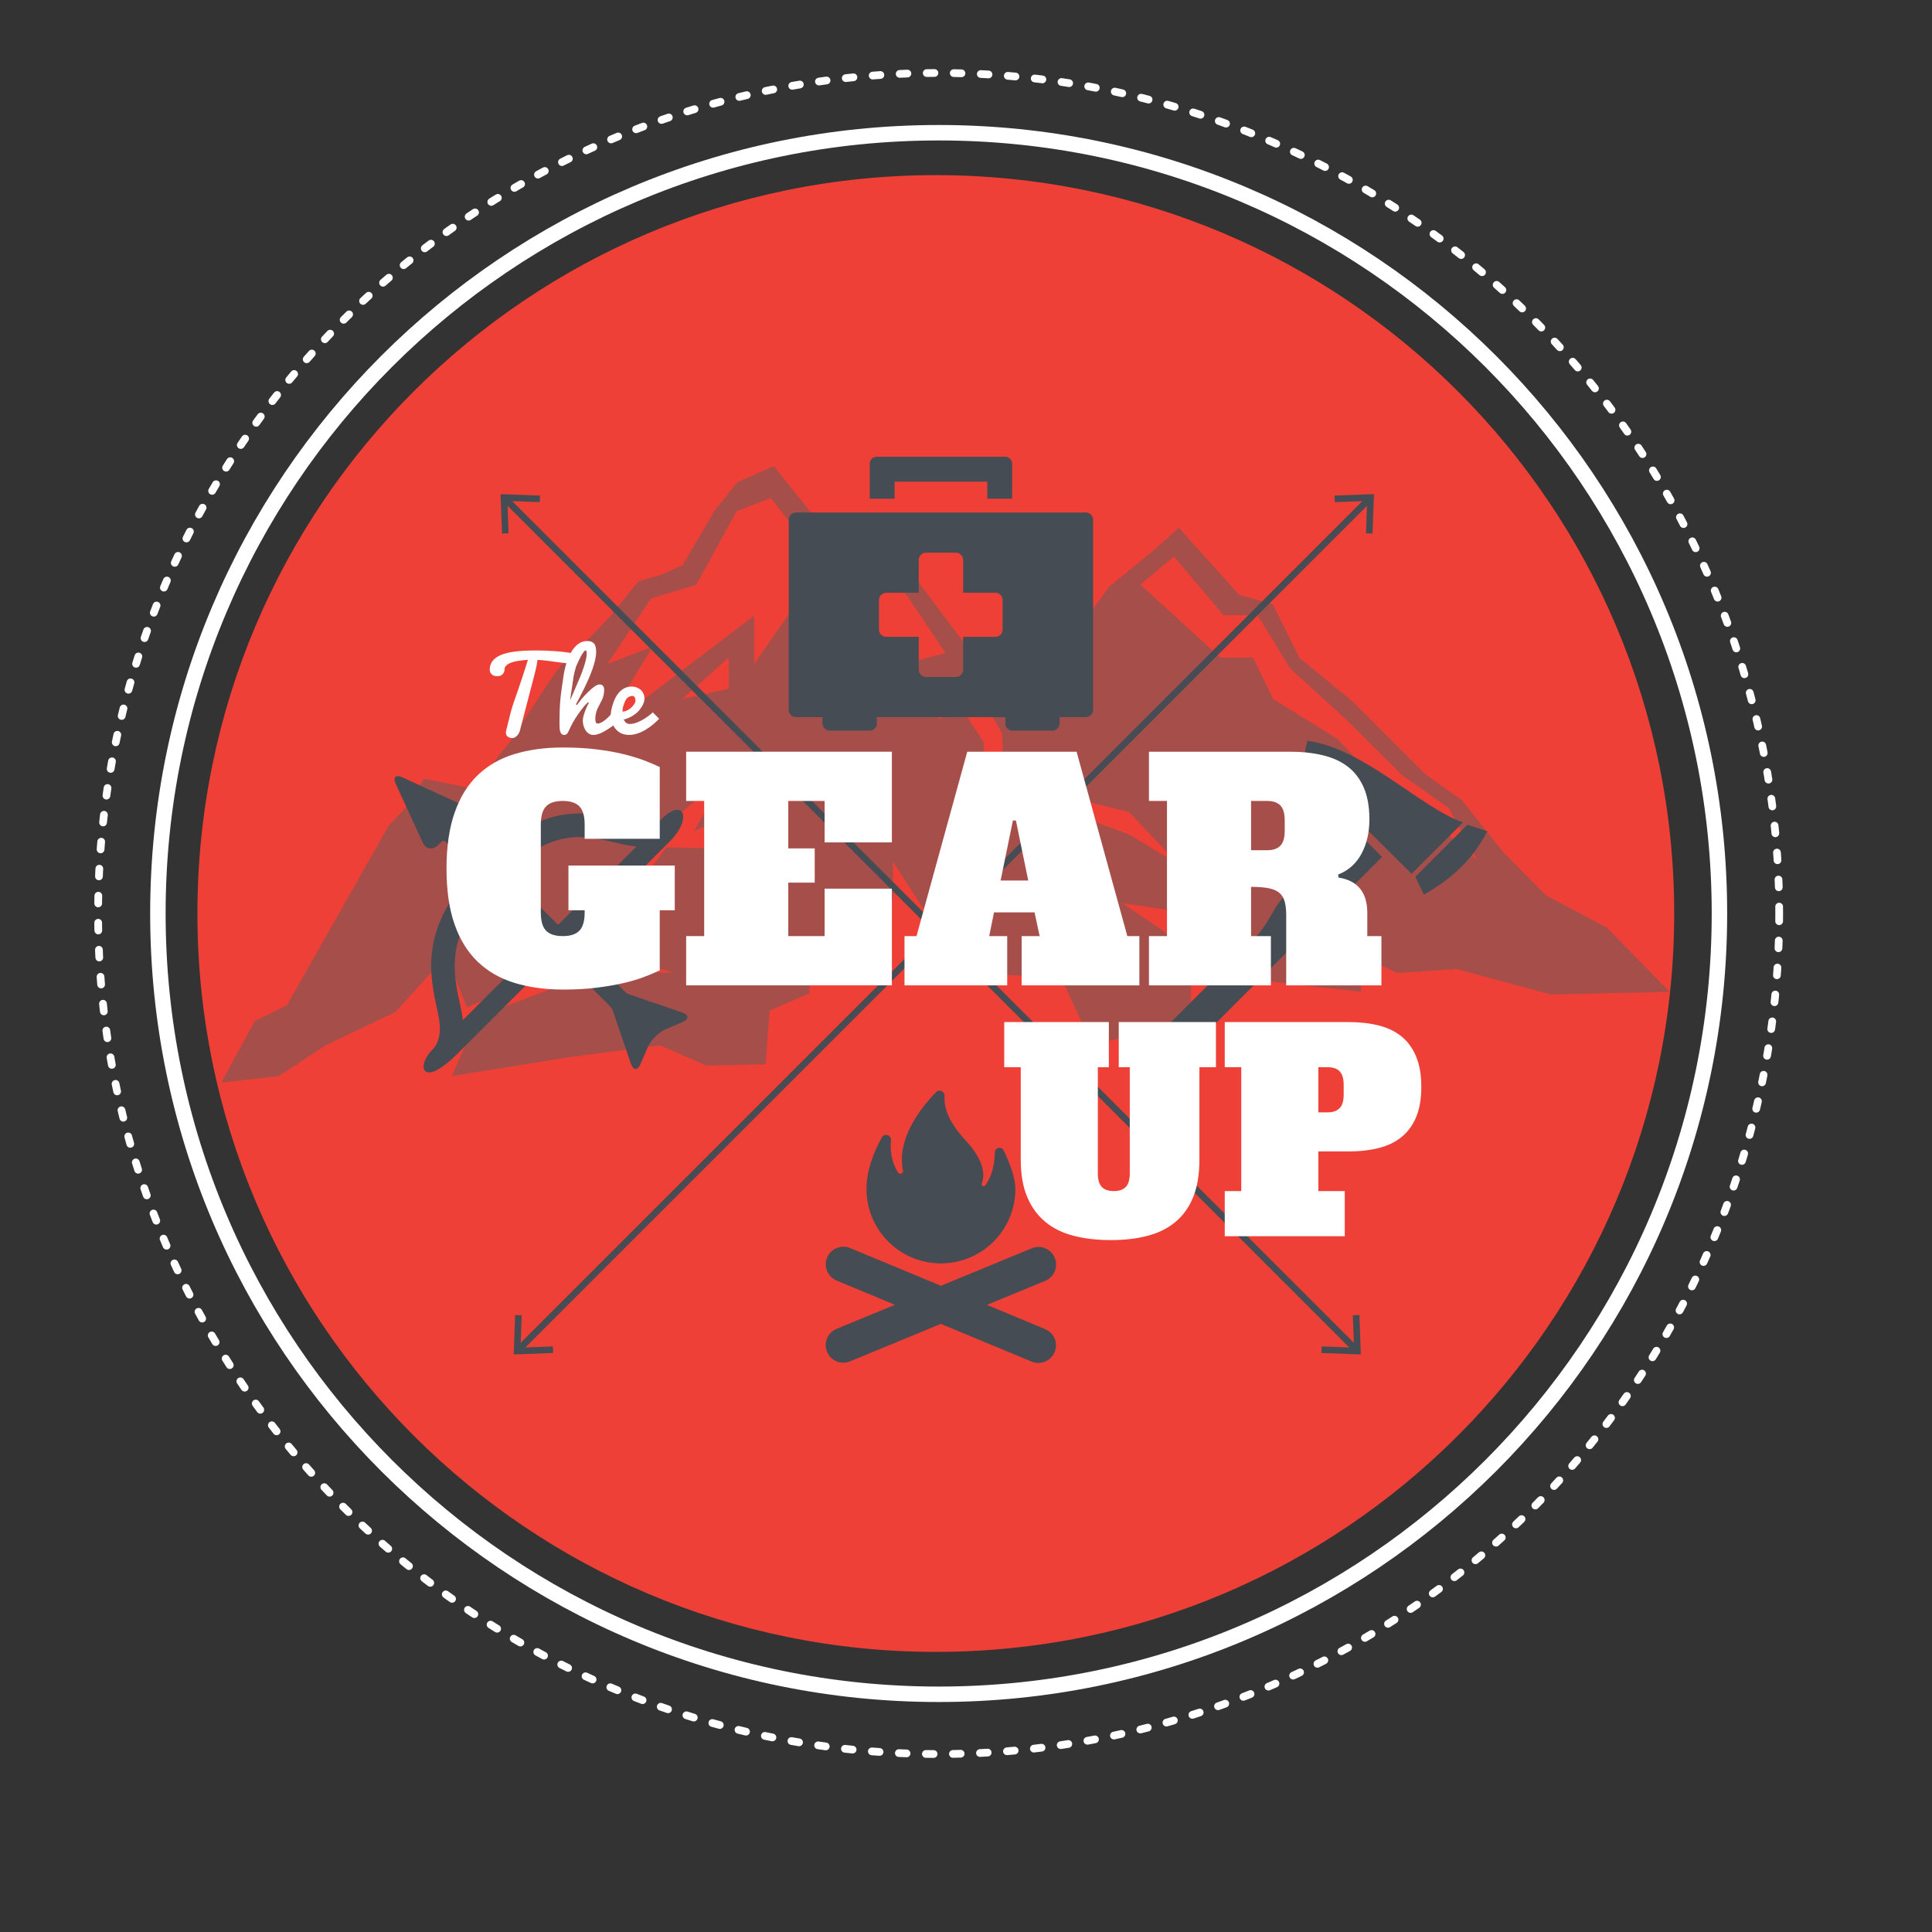<?xml version="1.0" encoding="utf-8"?>
<!-- Generator: Adobe Illustrator 16.0.4, SVG Export Plug-In . SVG Version: 6.00 Build 0)  -->
<!DOCTYPE svg PUBLIC "-//W3C//DTD SVG 1.1//EN" "http://www.w3.org/Graphics/SVG/1.1/DTD/svg11.dtd">
<svg version="1.1" id="Layer_1" xmlns="http://www.w3.org/2000/svg" xmlns:xlink="http://www.w3.org/1999/xlink" x="0px" y="0px"
	 width="500px" height="500px" viewBox="0 0 500 500" enable-background="new 0 0 500 500" xml:space="preserve">
<rect x="0" y="0" width="500" height="500" fill="#333333" stroke="none"/>
<path fill="#EE4036" d="M433.281,236.417c0,105.534-85.558,191.092-191.096,191.092c-105.536,0-191.094-85.558-191.094-191.092
	c0-105.54,85.558-191.096,191.094-191.096C347.724,45.321,433.281,130.877,433.281,236.417z"/>
<g>
	<path fill="none" stroke="#FFFFFF" stroke-width="4" stroke-miterlimit="10" d="M444.989,236.415
		c0,111.596-90.469,202.065-202.062,202.065c-111.598,0-202.066-90.469-202.066-202.065c0-111.597,90.468-202.066,202.066-202.066
		C354.521,34.348,444.989,124.817,444.989,236.415z"/>
	
		<circle fill="none" stroke="#FFFFFF" stroke-width="2" stroke-linecap="round" stroke-miterlimit="10" stroke-dasharray="2,5" cx="242.925" cy="236.415" r="217.531"/>
	<path opacity="0.5" fill="#5E5E5E" d="M415.813,240.024l-15.622-8.254l-11.103-11.188l-10.764-13.534l-9.374-6.616L349.86,181.36
		l-13.541-11.108l-6.938-13.884l-8.679-2.43l-15.619-17.355l-6.595,5.9l-11.456,9.373l-14.577,20.131l-6.597,2.083l-6.248,6.248
		l-4.512,2.081l4.167,7.291l0.343,5.904l6.24,6.248l12.484,4.856l13.862,3.475l12.8,13.534l-12.585-7.636l-15.798-5.898
		l-15.273-4.861l-6.709-10.485v-2.707l-9.135-13.885l10.3-3.471l-26.034-34.71l-19.786-7.29l-9.72-12.147l-9.373,4.164l-5.899,7.289
		l-8.331,14.232l-5.553,2.431l-5.901,1.733l-7.29,9.027c0,0-7.637,8.331-8.677,8.331c-1.043,0-6.945,8.329-6.945,8.329
		l-10.41,15.968l-3.125,3.817l-5.553,8.329l-13.539-2.776l-3.469,6.244l-5.555,5.894l-26.377,46.5l-8.327,4.136l-8.67,15.92
		l14.872-1.691l12.187-7.991l18.05-8.614l13.19-14.58l5.254,13.374l26.743-11.152l11.348-16.614l5.947-13.029l23.255-19.487
		l-8.486,14.632l35.561-14.632l-29.854,19.143l-12.831-0.234l-4.832,6.442l-12.813,20.542l19.654,5.472l-5.055-0.132l-11.964-1.293
		l-31.514,11.893l-5.553,8.27l-3.472,7.991l29.502-4.784l24.297-3.207l12.143,5.274l15.266-0.346l1.024-13.889l10.382-4.511
		l-0.407-7.986l8.551-11.105l13.403-4.97v-9.957l19.597,30.352l8.218-1.176l15.759,0.928l7.991,17.385l25.52-6.553v-6.918
		l0.354-8.327l-7.287-7.638l-10.757-7.293l14.577,2.083l8.328,7.291l8.333,2.51l5.899,8.244l24.649,2.784l-0.348-9.378l9.718,4.514
		l15.271-1.039l24.488,6.594l30.702-0.69L415.813,240.024z M188.604,178.246l-12.08,2.685l12.08-10.738V178.246z M243.803,186.249
		l-18.458-10.822v-7.648l-11.38-10.214l3.065,17.058l-11.923-17.058l-9.919,14.24v-12.48l-39.757,30.196l13.444-22.146l-11.675,4.43
		l11.271-16.908l11.743-3.594l10.4-18.97l8.859-3.452l5.234,6.661l22.407,7.277l17.58,26.169l-10.549,2.817L243.803,186.249z
		 M369.448,211.259l-9.74-5.613l-13.692-14.517l-16.504-10.198l-5.236-10.738h-8.45l-20.684-18.891l8.652-7.277l12.833,15.174h8.86
		l8.408,13.814l14.539,13.236l14.308,14.269l12.259,8.665l7.233,13.347L369.448,211.259z"/>
	<g>
		<g>
			<g>
				<g>
					
						<line fill="none" stroke="#464C53" stroke-width="1.7" stroke-linecap="round" stroke-linejoin="round" x1="130.851" y1="129.188" x2="350.881" y2="349.222"/>
					<g>
						<polygon fill="#464C53" points="129.917,138.087 131.618,138.026 131.311,129.65 139.689,129.956 139.749,128.255 
							129.546,127.885 						"/>
					</g>
					<g>
						<polygon fill="#464C53" points="341.981,350.155 342.042,348.454 350.418,348.762 350.112,340.384 351.813,340.323 
							352.184,350.526 						"/>
					</g>
				</g>
			</g>
			<g>
				<g>
					
						<line fill="none" stroke="#464C53" stroke-width="1.7" stroke-linecap="round" stroke-linejoin="round" x1="354.282" y1="129.188" x2="134.25" y2="349.222"/>
					<g>
						<polygon fill="#464C53" points="345.383,128.254 345.443,129.955 353.819,129.647 353.514,138.025 355.215,138.085 
							355.585,127.883 						"/>
					</g>
					<g>
						<polygon fill="#464C53" points="133.317,340.322 135.018,340.383 134.71,348.759 143.088,348.453 143.148,350.153 
							132.946,350.524 						"/>
					</g>
				</g>
			</g>
		</g>
	</g>
	<g>
		<path fill="#454C53" d="M350.146,214.243l7.532,7.536l-49.313,49.314c-0.536,0.536-1.418,0.536-1.957,0l-3.982-3.983
			c-0.539-0.539-0.539-1.42,0-1.959l18.982-18.983c7.984-7.36,6.912-10.116,11.349-14.549L350.146,214.243L350.146,214.243z
			 M379.766,213.445l-13.477,13.477l2.217,4.609c6.566-3.725,12.42-8.607,16.404-16.404L379.766,213.445z M338.351,191.722
			L338.351,191.722l-0.624,2.753c4.174,3.985,14.273,6.826,8.695,12.767c0.708,0.883,18.897,18.897,18.897,18.897l13.302-13.304
			C367.607,209.01,352.972,193.665,338.351,191.722z"/>
	</g>
	<g>
		<g id="Artwork_11_">
			<path fill="#454C53" d="M176.506,262.016l-13.844-4.729c0,0-0.578-0.273-0.799-0.494c-1.503-1.501-6.743-6.744-13.513-13.513
				c-0.27-0.186-0.087-0.448,0.001-0.542c9.445-9.445,18.659-18.656,24.97-24.966c5.986-5.989,3.588-11.495-2.07-5.837
				c-1.483,1.482-4.542,1.528-8.332,0.727c-0.839-0.178-1.67-0.368-2.549-0.575c-8.807-2.042-18.726-4.339-33.587,9.157
				c-0.082,0.075-0.292,0.301-0.614-0.024c-2.883-2.881-5.105-5.225-7.164-7.284c-0.452-0.452-0.095-0.763-0.095-0.763l1.083-1.083
				c1.363-1.362,1.046-3.137-0.706-3.941l-15.135-6.971c-1.75-0.807-2.524-0.033-1.718,1.717l6.969,15.137
				c0.807,1.75,2.582,2.067,3.944,0.703l0.868-0.869c0,0,0.477-0.619,0.977-0.119c2.053,2.054,4.187,4.187,7.064,7.064
				c0.361,0.319,0.319,0.595,0.253,0.667c-13.924,15.183-11.342,26.864-9.248,36.33l0.098,0.444
				c0.916,4.149,0.542,7.419-1.445,9.403c-4.304,4.305-2.766,10.285,6.568,0.954c6.442-6.445,15.913-15.915,25.567-25.567
				c0.072-0.072,0.22-0.176,0.506,0.067c6.886,6.888,12.177,12.178,13.559,13.56c0.179,0.18,0.42,0.705,0.42,0.705l4.736,13.875
				c0.625,1.819,1.753,1.866,2.512,0.093l1.863-4.352c0.76-1.769,2.83-3.84,4.602-4.6l4.353-1.865
				C178.372,263.769,178.329,262.639,176.506,262.016z M159,217.996c0.869,0.203,1.768,0.409,2.663,0.6
				c1.062,0.224,2.082,0.384,3.059,0.479c0,0-15.04,15.043-20.055,20.06c-0.266,0.264-0.525-0.062-0.525-0.062
				c-4.453-4.455-8.664-8.666-13.061-13.058c-0.211-0.244-0.1-0.392-0.025-0.461C143.435,214.392,151.01,216.145,159,217.996z
				 M119.772,264.025c-0.09-0.964-0.249-1.989-0.488-3.082l-0.099-0.444c-1.958-8.847-3.978-17.982,7.617-30.726
				c0.065-0.072,0.296-0.155,0.497,0.08c4.4,4.399,8.696,8.699,13.154,13.153c0,0,0.131,0.212-0.068,0.408
				C135.173,248.631,119.772,264.025,119.772,264.025z"/>
		</g>
	</g>
	<g>
		<path fill="#454C53" d="M261.944,129.061v-9.01c0-1.01-0.781-1.838-1.791-1.838h-33.275c-1.012,0-1.792,0.828-1.792,1.838v9.01
			h6.433v-4.414h23.991v4.414H261.944z"/>
		<path fill="#454C53" d="M205.976,132.644c-1.012,0-1.849,0.856-1.849,1.867v49.213c0,1.01,0.827,1.866,1.849,1.866h6.884v1.655
			c0,0.219,0.064,0.459,0.129,0.642c0.258,0.645,0.927,1.196,1.726,1.196h10.388c0.8,0,1.479-0.552,1.729-1.196
			c0.064-0.183,0.083-0.431,0.083-0.642v-1.655h33.275v1.655c0,0.219,0.017,0.459,0.081,0.642c0.259,0.645,0.931,1.196,1.729,1.196
			h10.387c0.799,0,1.479-0.552,1.728-1.196c0.063-0.183,0.128-0.431,0.128-0.642v-1.655h6.793c1.012,0,1.849-0.856,1.849-1.866
			V134.51c0-1.01-0.828-1.867-1.849-1.867h-19.091h-6.435h-23.991h-6.433H205.976z M227.475,155.267
			c0-1.014,0.874-1.849,1.885-1.849h8.41v-5.606v-2.905c0-1.01,0.828-1.876,1.849-1.876h7.792c1.014,0,1.852,0.866,1.852,1.876
			v2.905v5.606h8.409c1.011,0,1.794,0.835,1.794,1.849v7.692c0,1.01-0.783,1.848-1.794,1.848h-8.409v8.512
			c0,1.011-0.83,1.875-1.852,1.875h-7.792c-1.012,0-1.849-0.864-1.849-1.875v-8.501h-8.41c-1.011,0-1.885-0.838-1.885-1.849V155.267
			L227.475,155.267z"/>
	</g>
	<g>
		<g>
			<path fill="#454C53" d="M270.485,343.975l-15.079-6.269l15.091-6.227c2.323-0.965,3.432-3.624,2.479-5.946
				c-0.968-2.323-3.634-3.435-5.953-2.476l-23.51,9.706l-23.489-9.765c-2.319-0.964-4.99,0.139-5.956,2.458
				c-0.964,2.324,0.136,4.986,2.458,5.953l15.079,6.271l-15.095,6.227c-2.322,0.96-3.432,3.624-2.472,5.948
				c0.727,1.756,2.422,2.816,4.212,2.816c0.579,0,1.168-0.109,1.735-0.349l23.514-9.703l23.491,9.762
				c0.572,0.237,1.161,0.351,1.745,0.351c1.784,0,3.478-1.056,4.204-2.81C273.904,347.606,272.807,344.939,270.485,343.975z"/>
			<path fill="#454C53" d="M243.504,326.963c10.644,0,19.27-8.626,19.27-19.267c0-2.67-1.217-6.194-3.037-9.973
				c-0.232-0.495-0.788-0.766-1.325-0.647c-0.538,0.116-0.928,0.59-0.938,1.142c-0.072,3.999-1.151,6.719-2.479,8.557
				c-0.157,0.214-0.443,0.28-0.681,0.153c-0.229-0.122-0.34-0.404-0.242-0.65c0.934-2.46,0.485-6.113-4.271-11.254
				c-4.457-4.812-5.556-8.594-5.346-11.357c0.04-0.547-0.266-1.062-0.768-1.285c-0.501-0.229-1.092-0.111-1.474,0.285
				c-4.549,4.723-10.15,12.451-8.525,20.28c0.068,0.332-0.105,0.662-0.422,0.786c-0.314,0.126-0.672,0.011-0.852-0.279
				c-1.159-1.866-2.215-4.655-1.826-8.339c0.063-0.598-0.303-1.16-0.877-1.341c-0.574-0.183-1.201,0.067-1.489,0.597
				c-2.094,3.768-3.978,8.503-3.978,13.329C224.24,318.337,232.862,326.963,243.504,326.963z"/>
		</g>
	</g>
</g>
<g>
	<path fill="#FFFFFF" d="M147.112,223.998h27.514v11.581h-3.887v15.544c-1.192,0.572-2.579,1.154-4.158,1.75
		c-1.582,0.598-3.394,1.129-5.44,1.594c-2.048,0.465-4.341,0.854-6.879,1.166c-2.54,0.311-5.364,0.465-8.473,0.465
		c-4.663,0-8.86-0.568-12.59-1.711c-3.732-1.139-6.905-2.951-9.522-5.44c-2.617-2.485-4.624-5.711-6.023-9.677
		c-1.399-3.963-2.098-8.796-2.098-14.495c0-5.648,0.699-10.464,2.098-14.456s3.394-7.23,5.985-9.716
		c2.59-2.489,5.751-4.301,9.481-5.443c3.732-1.139,7.902-1.708,12.515-1.708c3.159,0,6.023,0.155,8.588,0.465
		c2.565,0.313,4.871,0.714,6.918,1.205c2.046,0.494,3.858,1.038,5.44,1.632c1.579,0.598,2.966,1.179,4.158,1.749v18.577h-19.431
		v-3.652c0-2.227-0.454-3.808-1.36-4.741c-0.908-0.933-2.345-1.401-4.314-1.401c-1.97,0-3.408,0.468-4.314,1.401
		c-0.908,0.933-1.36,2.515-1.36,4.741v22.694c0,2.229,0.452,3.809,1.36,4.741c0.906,0.933,2.344,1.401,4.314,1.401
		c1.969,0,3.406-0.469,4.314-1.401c0.906-0.933,1.36-2.512,1.36-4.741v-0.544h-4.197V223.998z"/>
	<path fill="#FFFFFF" d="M213.409,207.286h-9.403v12.28h6.839v8.862h-6.839v13.837h9.403v-12.281h17.412v25.026h-53.242v-12.745
		h4.663v-34.979h-4.663v-12.745h53.242v23.473h-17.412V207.286z"/>
	<path fill="#FFFFFF" d="M264.396,242.265h4.665l-1.322-6.143h-10.493l-1.243,6.143h4.661v12.745h-26.581v-12.745h3.108
		l13.138-47.724h28.29l13.137,47.724h3.109v12.745h-30.469V242.265z M258.956,227.884h7.15l-3.188-15.544h-0.778L258.956,227.884z"
		/>
	<path fill="#FFFFFF" d="M323.776,242.265h5.13v12.745H297.35v-12.745h4.665v-34.979h-4.665v-12.745h36.452
		c3.16,0,6.025,0.31,8.59,0.933c2.565,0.62,4.729,1.62,6.49,2.992c1.761,1.373,3.121,3.175,4.079,5.402
		c0.958,2.229,1.439,4.949,1.439,8.159c0,3.422-0.689,6.401-2.062,8.941c-1.372,2.54-3.381,4.327-6.021,5.361l0.076,0.777
		c4.975,0.778,7.464,3.837,7.464,9.172v5.987h3.652v12.745h-24.64v-18.264c0-1.556-0.168-2.812-0.506-3.77
		c-0.335-0.958-0.88-1.686-1.632-2.176c-0.75-0.493-1.695-0.829-2.837-1.012c-1.139-0.181-2.515-0.272-4.118-0.272V242.265z
		 M327.974,220.035c1.502,0,2.628-0.389,3.381-1.167c0.749-0.778,1.126-2.046,1.126-3.808v-2.799c0-1.762-0.377-3.03-1.126-3.808
		c-0.753-0.778-1.879-1.167-3.381-1.167h-4.197v12.749H327.974z"/>
</g>
<g>
	<path fill="#FFFFFF" d="M310.408,300.061c0,3.846-0.534,7.088-1.604,9.727c-1.069,2.633-2.6,4.785-4.595,6.447
		c-1.996,1.66-4.406,2.863-7.233,3.596c-2.824,0.738-5.971,1.105-9.44,1.105c-3.561,0-6.78-0.367-9.652-1.105
		c-2.875-0.732-5.319-1.936-7.337-3.596c-2.021-1.662-3.59-3.814-4.703-6.447c-1.116-2.639-1.676-5.881-1.676-9.727v-23.867h-4.272
		v-11.686h27.071v11.686h-2.85v27.502c0,1.613,0.345,2.777,1.034,3.488c0.687,0.715,1.721,1.068,3.1,1.068
		c1.376,0,2.41-0.354,3.1-1.068c0.687-0.711,1.031-1.875,1.031-3.488v-27.502h-2.85v-11.686h25.152v11.686h-4.276V300.061z"/>
	<path fill="#FFFFFF" d="M348.027,319.938h-31.063v-11.686h4.273v-32.059h-4.273v-11.686h31.99c2.897,0,5.521,0.297,7.872,0.891
		c2.353,0.596,4.336,1.557,5.948,2.885c1.616,1.332,2.862,3.064,3.742,5.203c0.879,2.137,1.318,4.725,1.318,7.764
		c0,3.09-0.439,5.689-1.318,7.803c-0.88,2.115-2.126,3.836-3.742,5.164c-1.612,1.332-3.596,2.293-5.948,2.887
		c-2.351,0.596-4.975,0.889-7.872,0.889h-7.768v10.26h6.841V319.938z M343.609,287.875c1.331,0,2.353-0.354,3.064-1.068
		c0.712-0.711,1.069-1.875,1.069-3.488v-2.564c0-1.617-0.345-2.779-1.034-3.492c-0.689-0.715-1.721-1.068-3.1-1.068h-2.423v11.682
		H343.609z"/>
</g>
<g>
	<path fill="#FFFFFF" d="M126.74,173.369c0-0.708,0.147-1.328,0.441-1.856c0.296-0.528,0.708-0.977,1.243-1.349
		c0.533-0.372,1.173-0.679,1.92-0.919c0.746-0.24,1.568-0.428,2.465-0.564c0.895-0.134,1.855-0.226,2.88-0.273
		c1.024-0.046,2.083-0.07,3.175-0.07c1.467,0,3.004,0.056,4.611,0.165c1.606,0.109,3.283,0.309,5.029,0.598
		c0.405,0.079,0.689,0.22,0.854,0.424c0.165,0.203,0.247,0.43,0.247,0.68c0,0.187-0.038,0.368-0.114,0.545
		c-0.076,0.177-0.177,0.34-0.303,0.489c-0.127,0.15-0.274,0.269-0.443,0.357c-0.169,0.088-0.346,0.133-0.531,0.133
		c-0.65,0-1.327-0.042-2.031-0.126c-0.704-0.084-1.437-0.179-2.201-0.283c-0.764-0.106-1.549-0.21-2.359-0.314
		c-0.81-0.106-1.645-0.186-2.505-0.237c-0.152,1.097-0.369,2.184-0.648,3.261c-0.28,1.077-0.568,2.18-0.862,3.311
		c-0.294,1.129-0.588,2.258-0.881,3.384c-0.292,1.126-0.574,2.205-0.843,3.237c-0.269,1.032-0.517,1.984-0.743,2.857
		c-0.228,0.875-0.424,1.624-0.587,2.253c-0.069,0.281-0.177,0.539-0.322,0.776c-0.144,0.235-0.307,0.439-0.485,0.613
		c-0.181,0.174-0.367,0.309-0.56,0.405c-0.193,0.095-0.372,0.143-0.539,0.143c-0.5,0-0.911-0.114-1.233-0.342
		c-0.324-0.228-0.486-0.595-0.486-1.101c0-0.16,0.025-0.337,0.076-0.531c0.185-0.745,0.372-1.49,0.557-2.234
		s0.379-1.523,0.582-2.337c0.204-0.814,0.461-1.673,0.773-2.576c0.312-0.901,0.658-1.895,1.038-2.979
		c0.379-1.083,0.791-2.299,1.233-3.645c0.443-1.347,0.922-2.845,1.436-4.496c-0.447,0.035-0.899,0.076-1.36,0.118
		c-0.46,0.044-0.906,0.104-1.341,0.179c-0.435,0.076-0.846,0.171-1.235,0.287c-0.389,0.114-0.747,0.259-1.067,0.436
		c-0.323,0.177-0.577,0.389-0.764,0.636c-0.188,0.247-0.282,0.54-0.282,0.875c0,0.018-0.009,0.114-0.03,0.291
		s-0.09,0.369-0.209,0.576c-0.119,0.209-0.308,0.398-0.567,0.571c-0.258,0.172-0.626,0.258-1.104,0.258s-0.848-0.084-1.11-0.253
		c-0.264-0.169-0.456-0.356-0.574-0.558C126.834,173.944,126.755,173.674,126.74,173.369z"/>
	<path fill="#FFFFFF" d="M149.295,182.471c0.346-0.468,0.734-0.971,1.164-1.508c0.43-0.536,1.005-1.156,1.727-1.858
		s1.311-1.207,1.771-1.513c0.46-0.308,0.892-0.461,1.297-0.461c0.101,0,0.215,0.019,0.341,0.058
		c0.126,0.038,0.247,0.109,0.361,0.212c0.114,0.103,0.208,0.249,0.285,0.432c0.076,0.185,0.114,0.424,0.114,0.716
		c0,0.583-0.081,1.153-0.24,1.708c-0.16,0.555-0.463,1.227-0.911,2.018c-0.447,0.791-0.748,1.474-0.904,2.049
		c-0.157,0.576-0.234,1.178-0.234,1.806c0,0.343,0.051,0.618,0.152,0.824c0.102,0.207,0.232,0.31,0.392,0.31
		c0.203,0,0.418-0.043,0.646-0.128c0.228-0.085,0.455-0.196,0.683-0.333c0.228-0.136,0.451-0.291,0.67-0.466
		c0.22-0.174,0.425-0.356,0.62-0.542c0.463-0.435,0.918-0.928,1.366-1.483l0.215,3.368c-0.152,0.11-0.343,0.25-0.576,0.416
		s-0.489,0.343-0.771,0.528c-0.283,0.187-0.588,0.375-0.917,0.564c-0.329,0.191-0.659,0.359-0.993,0.506
		c-0.334,0.146-0.666,0.268-1,0.362s-0.651,0.142-0.955,0.142c-0.475,0-0.887-0.118-1.237-0.355
		c-0.349-0.237-0.636-0.538-0.86-0.905c-0.225-0.365-0.394-0.765-0.506-1.198c-0.112-0.435-0.167-0.845-0.167-1.23
		c0-0.272,0.038-0.577,0.112-0.913c0.074-0.336,0.166-0.677,0.277-1.017c0.109-0.34,0.232-0.672,0.368-0.996
		c0.136-0.324,0.263-0.614,0.381-0.87c0.119-0.255,0.221-0.463,0.31-0.626c0.087-0.161,0.144-0.254,0.171-0.281l-0.266-0.038
		c-0.144,0.092-0.386,0.326-0.728,0.701c-0.341,0.376-0.727,0.849-1.157,1.42c-0.43,0.572-0.875,1.214-1.335,1.928
		c-0.46,0.713-0.874,1.448-1.246,2.208c-0.185,0.376-0.336,0.704-0.455,0.983c-0.119,0.278-0.234,0.504-0.348,0.674
		c-0.114,0.17-0.239,0.299-0.373,0.386s-0.308,0.131-0.519,0.131c-0.278,0-0.498-0.076-0.658-0.226
		c-0.16-0.15-0.283-0.349-0.367-0.599c-0.083-0.25-0.139-0.533-0.164-0.849c-0.025-0.318-0.038-0.642-0.038-0.976
		c0-0.579,0.006-1.336,0.019-2.274c0.012-0.938,0.052-1.977,0.12-3.119c0.068-1.14,0.189-2.323,0.37-3.545
		c0.178-1.224,0.355-2.44,0.533-3.65c0.177-1.211,0.441-2.364,0.792-3.457c0.35-1.094,0.777-2.057,1.279-2.889
		c0.501-0.832,1.091-1.493,1.767-1.983s1.452-0.735,2.331-0.735c0.456,0,0.829,0.068,1.12,0.204
		c0.291,0.136,0.523,0.326,0.696,0.572c0.172,0.245,0.292,0.541,0.361,0.884c0.068,0.343,0.101,0.727,0.101,1.151
		c0,0.631-0.088,1.33-0.266,2.097c-0.177,0.767-0.411,1.562-0.702,2.39c-0.291,0.825-0.622,1.664-0.993,2.511
		c-0.372,0.847-0.751,1.669-1.139,2.465c-0.387,0.797-0.77,1.55-1.145,2.257c-0.375,0.707-0.707,1.328-0.993,1.864L149.295,182.471z
		 M150.418,174.51c0.5-1.29,0.86-2.378,1.085-3.264c0.223-0.885,0.335-1.539,0.335-1.961c0-0.64-0.09-0.961-0.271-0.961
		c-0.218,0-0.544,0.359-0.974,1.076c-0.43,0.716-0.936,1.757-1.518,3.123c-0.144,0.463-0.277,0.944-0.398,1.442
		c-0.122,0.497-0.22,0.993-0.291,1.49s-0.142,0.983-0.212,1.463c-0.07,0.48-0.134,0.933-0.196,1.356
		c-0.185,1.002-0.326,1.981-0.423,2.939c0.228-0.531,0.476-1.108,0.748-1.733c0.269-0.623,0.536-1.241,0.797-1.852
		c0.262-0.612,0.509-1.189,0.741-1.733C150.073,175.352,150.267,174.89,150.418,174.51z"/>
	<path fill="#FFFFFF" d="M162.8,190.197c-0.787,0-1.477-0.146-2.067-0.438c-0.591-0.291-1.083-0.685-1.477-1.178
		c-0.394-0.494-0.689-1.064-0.885-1.713c-0.198-0.648-0.296-1.328-0.296-2.042c0-0.465,0.089-1.021,0.264-1.667
		c0.176-0.645,0.359-1.217,0.547-1.716c0.188-0.5,0.425-0.976,0.711-1.429c0.285-0.454,0.618-0.854,1-1.199
		c0.382-0.346,0.81-0.622,1.284-0.824c0.475-0.206,1.001-0.307,1.58-0.307c0.473,0,0.911,0.076,1.315,0.228
		c0.406,0.152,0.759,0.364,1.058,0.637c0.301,0.273,0.535,0.605,0.704,0.993c0.168,0.387,0.253,0.82,0.253,1.301
		c0,0.511-0.171,1.083-0.514,1.719c-0.342,0.634-0.742,1.18-1.197,1.632c-0.457,0.454-0.999,0.859-1.629,1.213
		c-0.631,0.354-1.312,0.631-2.048,0.829c0.127,0.223,0.251,0.408,0.375,0.557c0.122,0.149,0.247,0.264,0.373,0.346
		c0.128,0.083,0.261,0.141,0.4,0.174c0.141,0.033,0.291,0.049,0.45,0.049c0.506,0,1.041-0.098,1.601-0.297
		c0.562-0.198,1.106-0.444,1.639-0.742c0.531-0.297,1.033-0.621,1.505-0.971c0.473-0.351,0.873-0.683,1.202-0.996l1.632,1.657
		c-0.742,0.791-1.531,1.489-2.366,2.098c-0.361,0.261-0.752,0.517-1.17,0.769c-0.417,0.251-0.855,0.476-1.315,0.67
		c-0.459,0.196-0.937,0.353-1.43,0.47S163.306,190.197,162.8,190.197z M161.111,184.172c0.305,0,0.637-0.076,0.997-0.229
		c0.36-0.152,0.694-0.348,1.004-0.586c0.309-0.241,0.612-0.562,0.907-0.966c0.296-0.403,0.444-0.737,0.444-1.001
		c0-0.372-0.069-0.677-0.208-0.916c-0.141-0.239-0.312-0.359-0.516-0.359c-0.364,0-0.676,0.066-0.934,0.198
		c-0.258,0.133-0.474,0.303-0.647,0.514c-0.173,0.21-0.313,0.449-0.418,0.718c-0.107,0.268-0.229,0.6-0.368,0.995
		c-0.141,0.397-0.218,0.723-0.236,0.978C161.119,183.772,161.111,183.99,161.111,184.172z"/>
</g>
</svg>
